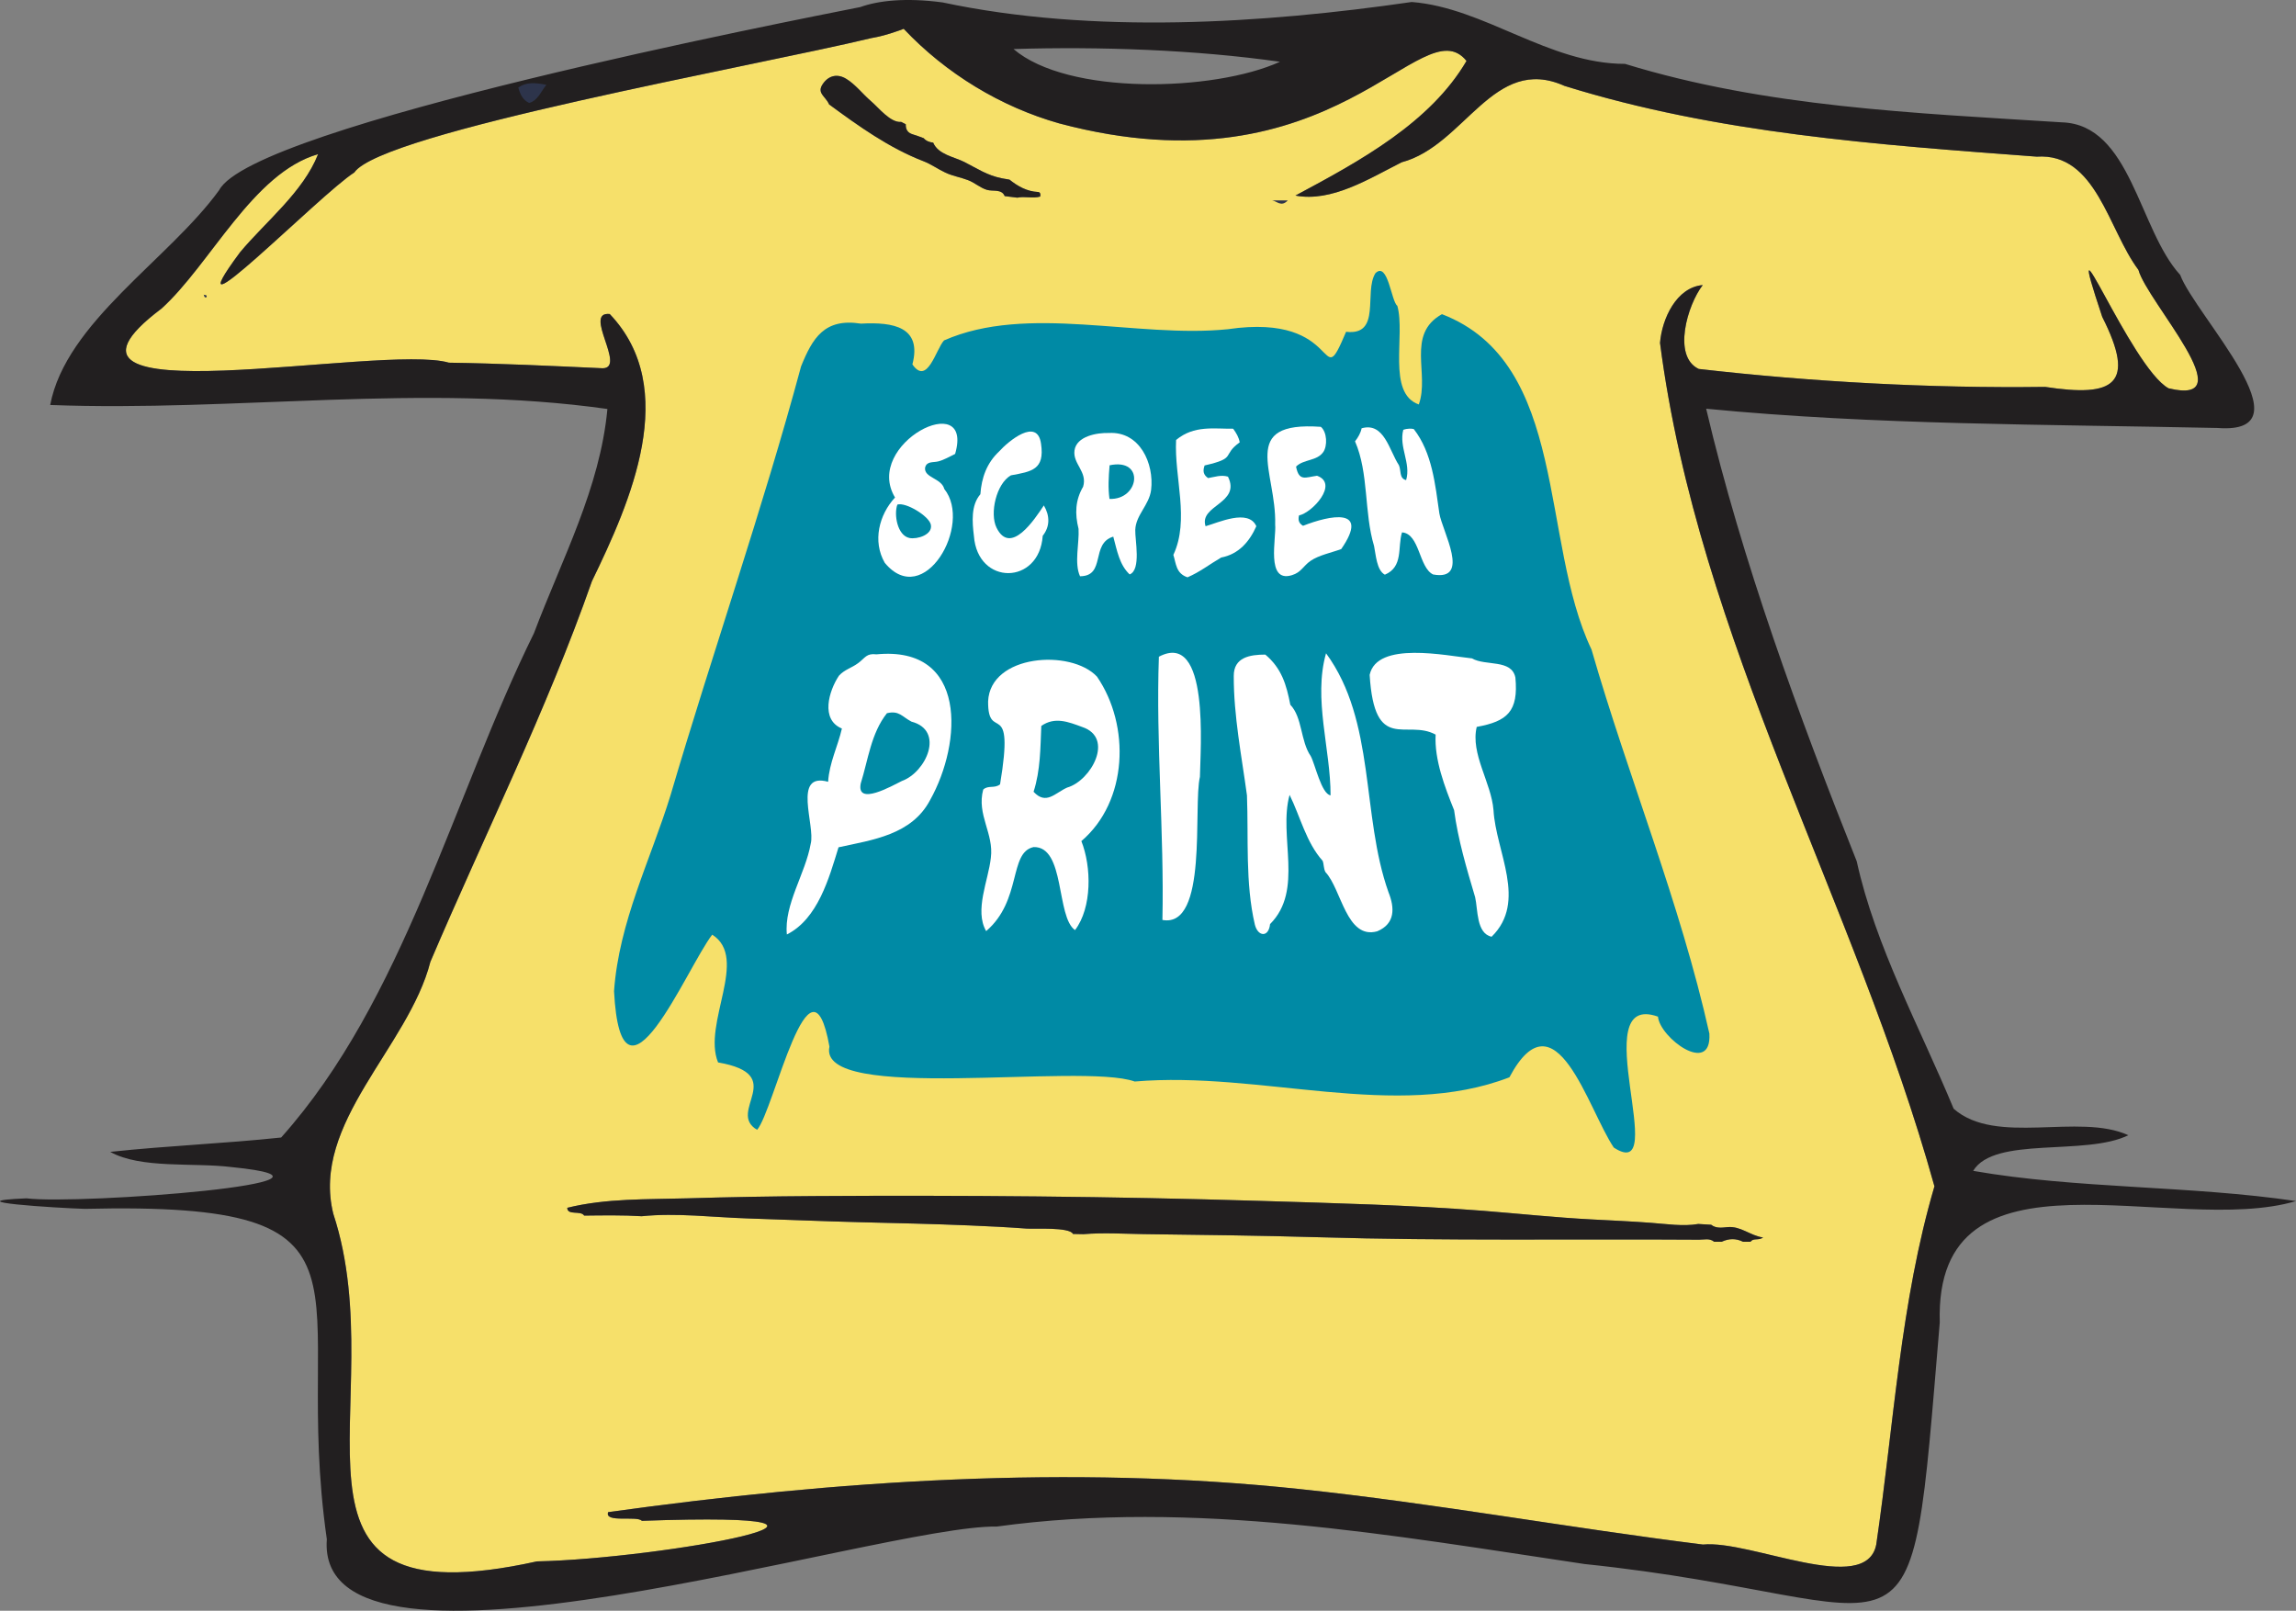 <?xml version="1.0" encoding="UTF-8"?>
<svg id="Layer_1" data-name="Layer 1" xmlns="http://www.w3.org/2000/svg" viewBox="0 0 436.4 306.13">
  <rect x="0" y="0" width="436.4" height="306.13" fill="#808080" stroke="none"/>
  <defs>
    <style>
      .cls-1 {
      fill: #f6e06a;
      }

      .cls-1, .cls-2, .cls-3, .cls-4, .cls-5 {
      stroke-width: 0px;
      }

      .cls-2 {
      fill: #2d344b;
      }

      .cls-3 {
      fill: #221f20;
      }

      .cls-4 {
      fill: #fff;
      }

      .cls-5 {
      fill: #008aa5;
      }
    </style>
  </defs>
  <g>
    <path class="cls-1"
      d="m406.45,51.29c-5.75-7.62-8-22.28-19.33-21.52-30.33-2.27-60.8-4.42-89.77-13.45-13.5-6.05-18.89,11.33-30.93,14.52-6.15,3.1-13.31,7.64-20.2,6.33,12.4-6.63,25.64-13.87,32.52-25.59-8.49-10.49-25.04,25.82-77.42,11.87-11.06-3.13-21.48-9.42-29.56-17.98-.28.13-.66.27-1.13.42-1.91.68-3.58,1.11-5.02,1.35-22.34,5.38-93.03,17.89-98.27,25.54-6.48,4.12-35.56,33.82-21.7,15.15,4.9-5.86,11.98-11.42,14.82-18.63-12.39,3.54-20.49,20.98-29.78,29.36-28.5,21.43,41.89,6.52,54.64,10.27,9.58.14,19.43.61,29.24,1.06,4.54-.05-3.83-10.85,1.33-10.31,13.52,14.18,3.92,35.73-3.38,50.77-8.66,24.71-20.41,48.19-30.71,72.35-4.17,16.26-22.74,30.61-18.45,47.89,11.89,36.03-15.6,78.04,38.7,66.06,23.77-.5,73.32-9.6,19.95-7.71-.93-1.03-7.16.46-6.41-1.65,43.31-6.01,87.72-9.03,131.51-4.38,25.63,2.71,50.92,7.34,76.58,10.54,9.06-.91,31.01,9.94,32.94-.01,3.35-22.79,4.59-46.09,11.06-68.07-15.03-54.04-44.84-103.71-52.16-160.3.37-4.57,3.1-10.56,8.12-10.99-2.92,3.76-5.8,13.57-.76,15.94,21.38,2.45,43.94,3.7,65.83,3.41,13.13,2.02,17.38-.43,10.86-13.31-8.22-24.64,5.43,9.68,12.61,13.58,14.68,3.54-4.07-16.42-5.73-22.51ZM156.39,15.96c1.13-1.66,2.83-1.99,4.48-.96,1.76,1.08,3.1,2.88,4.67,4.22,1.44,1.22,3.7,4.15,5.75,3.95.29.15.58.3.87.45-.04,1,.38,1.65,1.38,1.93.69.2,1.35.47,2.02.71.48.55,1.11.77,1.81.85.95,2.27,4,2.7,5.93,3.68,2.48,1.26,4.32,2.54,7.13,3.1.48.09.96.17,1.44.25,1.6,1.27,3.32,2.25,5.43,2.35.37.02.52.35.41.87-1.4.41-2.91-.1-4.35.21-.8-.1-1.6-.2-2.4-.3-.56-1.41-2.27-.85-3.38-1.19-1.32-.4-2.28-1.35-3.6-1.85-1.41-.54-2.9-.77-4.28-1.42-1.44-.67-2.71-1.61-4.2-2.18-6.51-2.51-12.33-6.68-17.93-10.8v-.03c-.7-1.55-2.38-2.09-1.18-3.84Zm166.4,216.66c.82.05,1.64.1,2.45.15.95.75,2.1.54,3.11.45,2.52-.23,4.26,1.6,6.77,1.98-.95.63-1.86.03-2.39.8h-1.43c-1.35-.67-2.71-.63-4.06,0h-1.43c-.87-.72-1.91-.38-2.87-.39-24.12-.16-48.25.25-72.37-.47-11.06-.32-22.12-.45-33.18-.59-3.82-.06-7.64-.31-11.46.01-.67-.01-1.33-.02-1.99-.04-.61-1.35-7.38-.92-8.81-1.02-3.6-.27-7.21-.45-10.82-.6-6.9-.29-13.79-.44-20.69-.61-7.16-.18-14.31-.49-21.46-.72-6.66-.21-13.54-1.1-20.19-.42-3.64-.23-7.29-.16-10.94-.12-.62-1.03-3.2.04-3.21-1.48,7.37-1.83,15.23-1.58,22.77-1.8,8.03-.24,16.07-.38,24.1-.43,28.33-.18,56.64.06,84.96.92,14.09.43,28.22.78,42.28,1.88,6.88.55,13.73,1.28,20.62,1.64,3.74.2,7.49.36,11.22.64,2.9.21,6.15.73,9.02.22Z" />
    <path class="cls-3"
      d="m375.04,222.53c4-6.67,21.41-2.76,29.49-6.78-9.45-4.3-25.14,2.07-33.2-5.03-6.35-15.34-14.86-30.81-18.42-47.02-10.95-27.47-21.82-57.11-28.62-86.02,32.03,3.11,64.7,2.96,97.22,3.66,17.97,1.36-4.3-21.46-7.12-29.09-7.91-8.63-9.35-28.61-22.51-29-28-1.78-56.2-2.87-83.01-11.11-14.55,0-26.68-10.67-40.54-11.76-28.33,4.1-60.54,6.16-89.18.08-7.1-.95-12.29-.32-15.62.88-12.36,2.47-115.45,22.51-121.88,34.81-9.6,13.23-29.12,25.07-32.11,40.82,35.2,1.33,70.93-4.19,105.91.76-1.4,15.03-8.61,28.44-13.96,42.61-15.51,31.48-24.68,69.68-48.05,95.85-10.91,1.16-21.36,1.54-32.49,2.73,5.83,3.26,15.8,1.99,23.06,2.89,28.44,2.84-28.98,7.19-38.98,5.94-14.3.6,5.88,1.84,11.05,2,59.97-1.43,39.09,14.34,46.04,62.79-2.39,32.09,105.27-2.76,127.33-2.41,37.58-5.15,75.32,1.71,111.71,7.12,65.24,6.79,61.49,25.78,67.53-45.91-1.08-35.66,44.5-16.15,67.71-23.07-20.18-2.98-41.75-2.31-61.36-5.74ZM243.28,11.74c-12.56,5.71-40.34,6.43-50.64-2.42,16.32-.5,34.5.13,50.64,2.42Zm113.34,281.8c-1.93,9.95-23.88-.9-32.94.01-25.66-3.2-50.95-7.83-76.58-10.54-43.79-4.65-88.2-1.63-131.51,4.38-.75,2.11,5.48.62,6.41,1.65,53.37-1.89,3.82,7.21-19.95,7.71-54.3,11.98-26.81-30.03-38.7-66.06-4.29-17.28,14.28-31.63,18.45-47.89,10.3-24.16,22.05-47.64,30.71-72.35,7.3-15.04,16.9-36.59,3.38-50.77-5.16-.54,3.21,10.26-1.33,10.31-9.81-.45-19.66-.92-29.24-1.06-12.75-3.75-83.14,11.16-54.64-10.27,9.29-8.38,17.39-25.82,29.78-29.36-2.84,7.21-9.92,12.77-14.82,18.63-13.86,18.67,15.22-11.03,21.7-15.15,5.24-7.65,75.93-20.16,98.27-25.54,1.44-.24,3.11-.67,5.02-1.35.47-.15.85-.29,1.13-.42,8.08,8.56,18.5,14.85,29.56,17.98,52.38,13.95,68.93-22.36,77.42-11.87-6.88,11.72-20.12,18.96-32.52,25.59,6.89,1.31,14.05-3.23,20.2-6.33,12.04-3.19,17.43-20.57,30.93-14.52,28.97,9.03,59.44,11.18,89.77,13.45,11.33-.76,13.58,13.9,19.33,21.52,1.66,6.09,20.41,26.05,5.73,22.51-7.18-3.9-20.83-38.22-12.61-13.58,6.52,12.88,2.27,15.33-10.86,13.31-21.89.29-44.45-.96-65.83-3.41-5.04-2.37-2.16-12.18.76-15.94-5.02.43-7.75,6.42-8.12,10.99,7.32,56.59,37.13,106.26,52.16,160.3-6.47,21.98-7.71,45.28-11.06,68.07Z" />
    <path class="cls-3"
      d="m197.71,37.36c-1.4.41-2.91-.1-4.35.21-.8-.1-1.6-.2-2.4-.3-.56-1.41-2.27-.85-3.38-1.19-1.32-.4-2.28-1.35-3.6-1.85-1.41-.54-2.9-.77-4.28-1.42-1.44-.67-2.71-1.61-4.2-2.18-6.51-2.51-12.33-6.68-17.93-10.8v-.03c-.7-1.55-2.38-2.09-1.18-3.84,1.13-1.66,2.83-1.99,4.48-.96,1.76,1.08,3.1,2.88,4.67,4.22,1.44,1.22,3.7,4.15,5.75,3.95.29.15.58.3.87.45-.04,1,.38,1.65,1.38,1.93.69.2,1.35.47,2.02.71.48.55,1.11.77,1.81.85.95,2.27,4,2.7,5.93,3.68,2.48,1.26,4.32,2.54,7.13,3.1.48.09.96.17,1.44.25,1.6,1.27,3.32,2.25,5.43,2.35.37.02.52.35.41.87Z" />
    <path class="cls-3"
      d="m335.12,235.2c-.95.63-1.86.03-2.39.8h-1.43c-1.35-.67-2.71-.63-4.06,0h-1.43c-.87-.72-1.91-.38-2.87-.39-24.12-.16-48.25.25-72.37-.47-11.06-.32-22.12-.45-33.18-.59-3.82-.06-7.64-.31-11.46.01-.67-.01-1.33-.02-1.99-.04-.61-1.35-7.38-.92-8.81-1.02-3.6-.27-7.21-.45-10.82-.6-6.9-.29-13.79-.44-20.69-.61-7.16-.18-14.31-.49-21.46-.72-6.66-.21-13.54-1.1-20.19-.42-3.64-.23-7.29-.16-10.94-.12-.62-1.03-3.2.04-3.21-1.48,7.37-1.83,15.23-1.58,22.77-1.8,8.03-.24,16.07-.38,24.1-.43,28.33-.18,56.64.06,84.96.92,14.09.43,28.22.78,42.28,1.88,6.88.55,13.73,1.28,20.62,1.64,3.74.2,7.49.36,11.22.64,2.9.21,6.15.73,9.02.22.82.05,1.64.1,2.45.15.95.75,2.1.54,3.11.45,2.52-.23,4.26,1.6,6.77,1.98Z" />
  </g>
  <path class="cls-5"
    d="m324.91,196.48c-5.56-24.92-15.41-48.72-22.41-73.03-9.89-20.68-4.28-54.43-28.43-63.74-6.87,3.84-2.3,11.38-4.4,17.16-6.11-2.15-2.5-13.17-4.08-18.75-1.16-.82-1.78-8.5-4.16-6.2-2.25,3.54,1.21,11.93-5.58,11.14-5.34,12.61-.23-3.75-22.48-.49-17.28,1.77-38.08-4.86-53.94,2.13-1.55,1.69-3.17,8.66-6.01,4.56,1.86-7.12-3.59-8.09-9.78-7.75-6.97-1.09-9.2,2.76-11.38,8.12-7.32,27.18-16.76,54.17-24.83,81.57-3.77,12.22-9.79,24-10.72,37.18,1.36,25.97,13.81-4.47,18.66-10.74,7.05,4.46-1.9,16.89,1.11,24.28,13.53,2.35,1.52,9.35,7.42,12.81,3.18-3.58,10.13-36.01,13.75-15.82-2.35,10.85,47.86,2.98,58.02,6.64,23.94-2.05,49.66,7.52,71.22-.8,8.79-16.46,14.92,6.05,19.84,13.35,11.08,7.23-5.67-29.89,8.4-24.88.37,4.06,10.21,11.29,9.77,3.28Z" />
  <path class="cls-2"
    d="m103.85,16.12c-1.16,1.46-1.61,2.94-3.26,3.45-1.24-.57-1.72-1.65-2.08-2.94,1.58-1.08,3.21-.92,5.35-.51Z" />
  <path class="cls-2" d="m244.77,38.09c-1.26,1.33-2.08.11-2.98,0h2.98Z" />
  <path class="cls-2" d="m38.68,55.98c.19.17.72-.06.58.5-.52.2-.39-.34-.58-.5Z" />
  <g>
    <path class="cls-4"
      d="m245.11,151.07c-2.17,7.9,2.76,18.08-3.71,24.56-.27,2.59-2.31,2.4-2.89.1-1.85-7.93-1.19-16.46-1.5-24.56-1.01-7.49-2.53-15.07-2.51-22.69-.02-3.58,3.1-4.07,6-4.07,3.12,2.62,4.01,5.74,4.75,9.53,2.33,2.43,1.91,6.91,3.88,9.76.82,1.49,2.03,7.2,3.77,7.46.02-8.77-3.33-18.33-.86-27,9.49,12.94,6.66,30.77,11.87,45.41,1.18,2.95,1.32,5.97-2.14,7.43-5.87,1.62-6.79-8.03-9.84-11.25-.39-.73-.27-1.48-.54-2.15-3.12-3.47-4.23-8.37-6.28-12.53Z" />
    <path class="cls-4"
      d="m205.53,159.84c1.96,4.94,2.04,12.66-1.2,16.93-3.63-2.52-1.83-15.96-7.88-15.78-4.74,1.02-2.18,10.11-9.01,15.97-2.29-3.93.44-9.67.89-13.93.61-4.61-2.74-8.21-1.45-12.97.96-.88,2.13-.15,3.2-.99,2.85-17.04-2.34-7.71-2.27-15.78.4-8.93,15.73-9.98,20.69-4.7,6.37,9.28,5.9,23.71-2.96,31.26Zm-7.61-21.88c-.18,4.15-.15,8.44-1.47,12.52,2.39,2.59,4.08.22,6.39-.8,4.53-1.29,9.03-9.45,2.86-11.51-2.65-.98-5.2-2-7.77-.21Z" />
    <path class="cls-4"
      d="m159.38,161.03c-1.8,5.85-3.93,13.61-9.82,16.57-.57-5.69,3.54-11.57,4.53-17.24.92-3.43-3.56-13.68,3.31-11.78.22-3.6,1.86-6.78,2.62-10.12-4.1-1.69-2.5-7.12-.57-10.03,1.06-1.18,2.42-1.48,3.64-2.39,1.41-1.04,1.56-1.91,3.51-1.68,17.33-1.67,16.3,16.78,10.19,27.68-3.49,6.63-10.91,7.57-17.4,8.99Zm9.2-25.48c-3.03,3.82-3.57,8.86-4.98,13.35-.87,4.36,5.95.45,7.82-.47,4.6-1.65,8.21-9.61,1.82-11.28-1.79-.94-2.34-2.16-4.66-1.6Z" />
    <path class="cls-4"
      d="m272.86,139.61c-5.54-3.02-11.61,3.69-12.53-11.35,1.38-6.48,14.61-3.63,19.45-3.13,2.59,1.5,7.51.09,8.25,3.63.61,6.45-1.52,8.33-7.35,9.39-1.22,5.13,2.77,10.57,3.19,15.82.44,7.9,6.47,17.37-.36,24.06-2.93-.63-2.59-5.2-3.13-7.51-1.62-5.47-3.25-10.9-4-16.55-1.75-4.35-3.77-9.57-3.51-14.36Z" />
    <path class="cls-4"
      d="m220.94,174.84c.36-16.61-1.26-33.52-.67-50.03,9.7-5.11,7.88,17.6,7.8,22.83-1.33,5.63,1.61,28.81-7.13,27.2Z" />
    <path class="cls-4"
      d="m263.22,109.22c-1.58-.83-1.72-3.89-2.05-5.44-1.93-6.42-.98-13.84-3.62-19.9.58-.75,1.07-1.58,1.25-2.48,4.3-1.23,5.25,4.23,7.09,7.01.45.98.01,2.52,1.37,2.84.96-3.23-1.4-6.25-.54-9.56.77-.28,1.62-.26,2-.14,3.51,4.51,4.07,10.57,4.86,16.03.54,3.37,6.06,12.92-1.19,11.6-2.73-1.31-2.52-7.75-5.91-8-.88,2.79.31,6.54-3.26,8.04Z" />
    <path class="cls-4"
      d="m170.12,94.56c-6.15-10.21,15.09-20.92,11.42-8.29-1.08.51-2.09,1.15-3.25,1.43-.97.23-2.16-.07-2.46,1.18-.23,1.94,3.11,1.97,3.65,4.05,5.45,6.78-3.87,23.03-11.31,14.04-2.37-4.1-1.09-9.15,1.95-12.42Zm.44,1.34c-.69,1.9,0,5.89,2.31,6.35,1.47.29,4.44-.62,4.06-2.52-.33-1.65-4.79-4.34-6.37-3.83Z" />
    <path class="cls-4"
      d="m246.34,88.68c.57,2.9,1.78,2.03,3.99,1.74,4.18,1.5-.9,7.02-3.43,7.54-.25,1.05.1,1.56.77,1.97,5.09-2,12.81-3.62,7.26,4.42-1.81.68-4.22,1.14-5.83,2.24-1.42.98-1.76,2.19-3.56,2.73-5,1.52-2.91-7.08-3.17-9.65.28-10.03-7.06-19.66,8.68-18.55,1.19.98,1.29,3.63.45,4.81-1.21,1.72-3.74,1.32-5.16,2.75Z" />
    <path class="cls-4"
      d="m214.71,109.17c-1.93-1.83-2.37-4.43-3.11-7.18-4.36,1.3-1.34,7.51-6.32,7.53-1.14-2.47-.11-6.34-.28-9.01-.72-2.87-.63-5.44.87-8.01.86-2.87-1.99-4.32-1.64-6.89.38-2.74,4.32-3.39,6.55-3.32,5.84-.33,8.62,5.77,8.01,10.84-.38,2.89-2.9,4.73-3.01,7.57-.07,1.87,1.17,7.61-1.07,8.47Zm-3.81-20.74c-.19,2.23-.31,4.32-.02,6.39,5.68.23,6.79-7.83.02-6.39Z" />
    <path class="cls-4"
      d="m223.55,83.61c3.42-2.84,7.22-2.08,10.84-2.13.6.85,1.07,1.61,1.24,2.59-3.51,2.52-.42,2.97-6.67,4.39-.36,1.01-.28,1.76.66,2.4,1.19-.19,2.46-.67,3.78-.27,2.52,5.11-5.55,5.41-4.26,9.42,2.41-.67,8.14-3.38,9.65,0-1.32,2.97-3.37,5.32-6.68,5.95-2.23,1.3-4.03,2.74-6.4,3.76-2.23-.74-2.17-2.66-2.69-4.26,3.13-6.68.15-14.68.52-21.84Z" />
    <path class="cls-4"
      d="m198.4,96.05c1.16,1.96,1.19,4.02-.21,5.78-.64,9.39-12.38,9.52-13.08.02-.32-2.64-.59-5.81,1.23-7.92.22-3.12,1.21-5.93,3.56-8.13,1.72-1.92,7.28-6.57,7.97-1.45.73,4.92-1.78,5.27-5.73,5.99-2.79,1.59-4.05,7.23-2.74,9.93,2.67,5.47,7.31-1.66,9-4.21Z" />
  </g>
</svg>